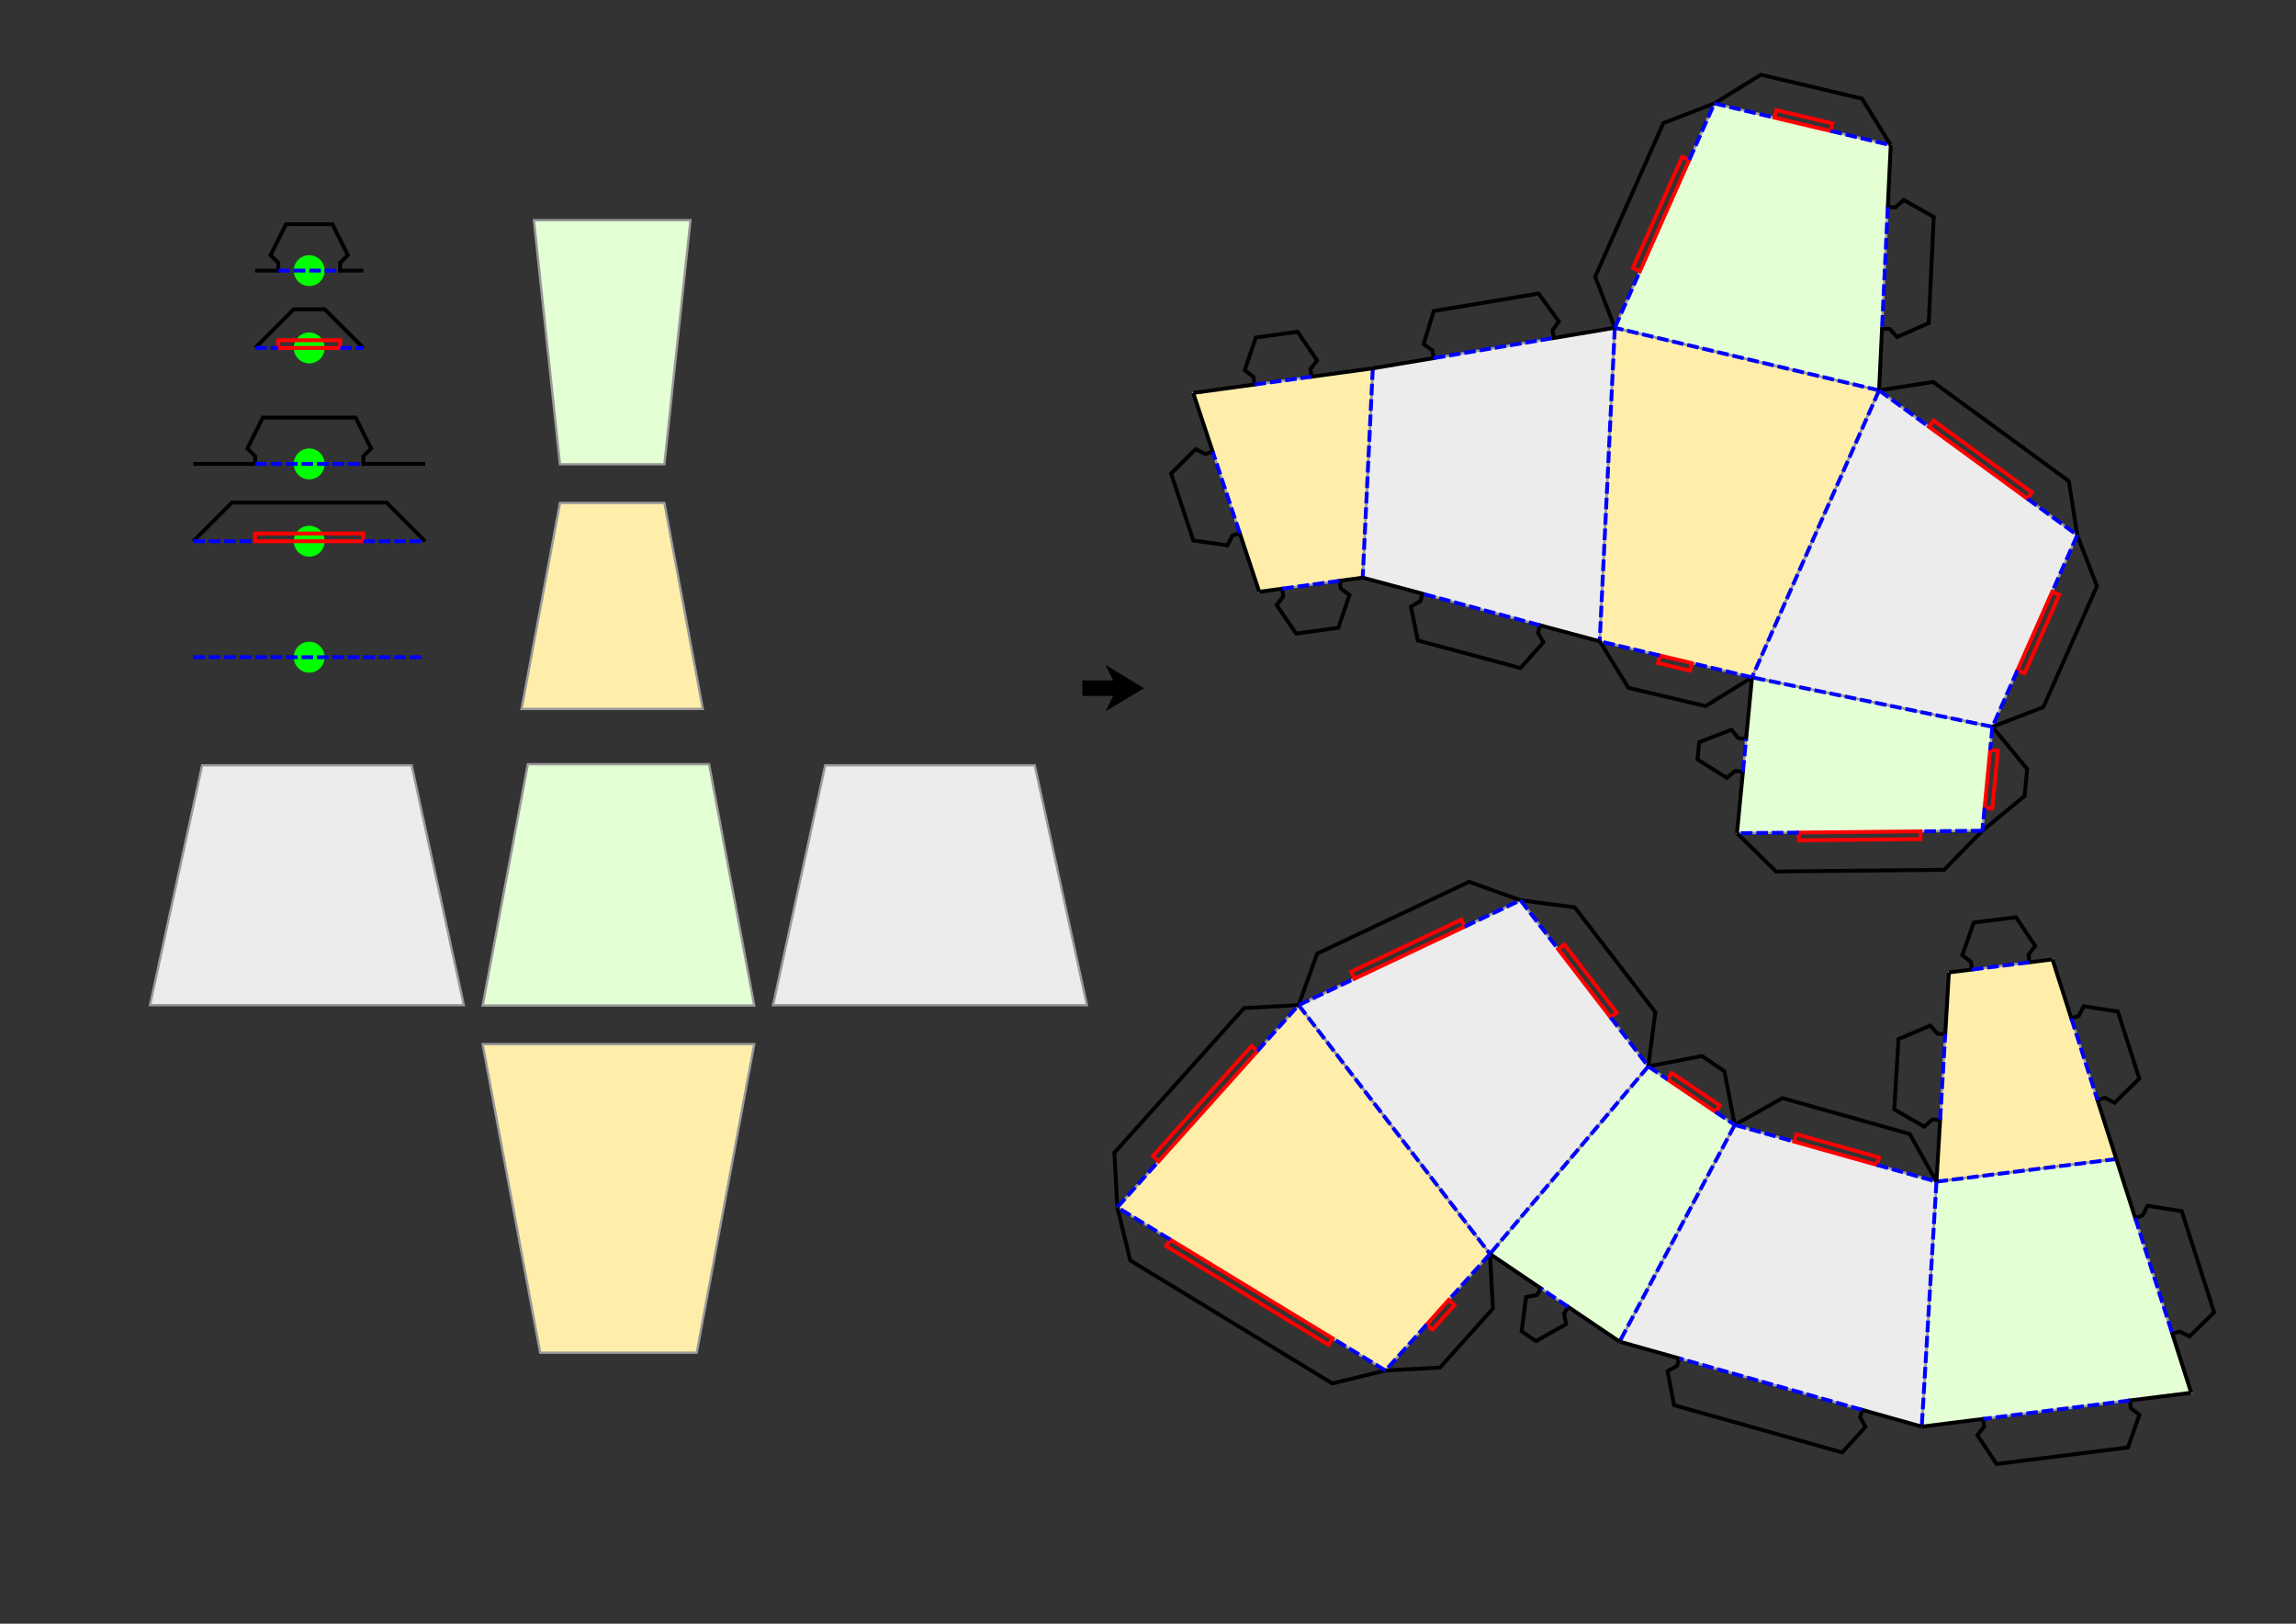 <?xml version="1.0" encoding="UTF-8" standalone="no"?>
<svg
   xmlns:dc="http://purl.org/dc/elements/1.1/"
   xmlns:cc="http://creativecommons.org/ns#"
   xmlns:rdf="http://www.w3.org/1999/02/22-rdf-syntax-ns#"
   xmlns:svg="http://www.w3.org/2000/svg"
   xmlns="http://www.w3.org/2000/svg"
   xmlns:sodipodi="http://sodipodi.sourceforge.net/DTD/sodipodi-0.dtd"
   xmlns:inkscape="http://www.inkscape.org/namespaces/inkscape"
   sodipodi:docname="example2.svg"
   inkscape:version="1.0.2 (e86c870, 2021-01-15)"
   id="svg2093"
   version="1.1"
   viewBox="0 0 297 210"
   height="210mm"
   width="297mm">
  <rect x="0" y="0" width="297" height="210" fill="#333333" stroke="none"/>
  <defs
     id="defs2087" />
  <sodipodi:namedview
     id="base"
     pagecolor="#ffffff"
     bordercolor="#666666"
     borderopacity="1.0"
     inkscape:pageopacity="0.0"
     inkscape:pageshadow="2"
     inkscape:zoom="1.2099383"
     inkscape:cx="583.84022"
     inkscape:cy="392.94134"
     inkscape:document-units="mm"
     inkscape:current-layer="layer1"
     inkscape:document-rotation="0"
     showgrid="true"
     inkscape:window-width="1920"
     inkscape:window-height="1129"
     inkscape:window-x="0"
     inkscape:window-y="34"
     inkscape:window-maximized="1"
     inkscape:snap-bbox="true"
     inkscape:snap-bbox-midpoints="true">
    <inkscape:grid
       type="xygrid"
       id="grid3496" />
  </sodipodi:namedview>
  <g
     inkscape:label="Ebene 1"
     inkscape:groupmode="layer"
     id="layer1">
    <path
       d="M 90.911,91.691 85.94,65.045 H 72.435 l -4.97,26.646 z"
       style="font-variation-settings:normal;opacity:1;vector-effect:none;fill:#ffeeaa;fill-opacity:1;fill-rule:nonzero;stroke:#999999;stroke-width:0.3;stroke-linecap:butt;stroke-linejoin:miter;stroke-miterlimit:10;stroke-dasharray:none;stroke-dashoffset:0;stroke-opacity:1;stop-color:#000000;stop-opacity:1"
       id="path1057" />
    <path
       d="M 97.565,130.045 91.724,98.843 H 68.277 l -5.842,31.202 z"
       style="font-variation-settings:normal;opacity:1;vector-effect:none;fill:#e5ffd5;fill-opacity:1;fill-rule:nonzero;stroke:#999999;stroke-width:0.3;stroke-linecap:butt;stroke-linejoin:miter;stroke-miterlimit:10;stroke-dasharray:none;stroke-dashoffset:0;stroke-opacity:1;stop-color:#000000;stop-opacity:1"
       id="path1063" />
    <path
       d="m 62.435,135.045 7.44,39.91 H 90.125 l 7.44,-39.91 z"
       style="font-variation-settings:normal;opacity:1;vector-effect:none;fill:#ffeeaa;fill-opacity:1;fill-rule:nonzero;stroke:#999999;stroke-width:0.3;stroke-linecap:butt;stroke-linejoin:miter;stroke-miterlimit:10;stroke-dasharray:none;stroke-dashoffset:0;stroke-opacity:1;stop-color:#000000;stop-opacity:1"
       id="path1065" />
    <path
       d="m 140.597,130 -6.745,-31.02 -27.106,6e-4 L 100,130 Z"
       style="font-variation-settings:normal;opacity:1;vector-effect:none;fill:#ececec;fill-opacity:1;fill-rule:nonzero;stroke:#999999;stroke-width:0.3;stroke-linecap:butt;stroke-linejoin:miter;stroke-miterlimit:10;stroke-dasharray:none;stroke-dashoffset:0;stroke-opacity:1;stop-color:#000000;stop-opacity:1"
       id="path1071" />
    <path
       d="M 60,130 53.254,98.98 26.148,98.98 19.403,130 Z"
       style="fill:#ececec;fill-opacity:1;fill-rule:nonzero;stroke:#999999;stroke-width:0.3;stroke-linecap:butt;stroke-linejoin:miter;stroke-miterlimit:10;stroke-dasharray:none;stroke-opacity:1"
       id="path1077" />
    <path
       d="m 69.063,28.48 3.372,31.565 h 13.505 l 3.372,-31.565 z"
       style="font-variation-settings:normal;opacity:1;vector-effect:none;fill:#e5ffd5;fill-opacity:1;fill-rule:nonzero;stroke:#999999;stroke-width:0.3;stroke-linecap:butt;stroke-linejoin:miter;stroke-miterlimit:10;stroke-dasharray:none;stroke-dashoffset:0;stroke-opacity:1;stop-color:#000000;stop-opacity:1"
       id="path1081" />
    <path
       d="m 273.756,149.901 -8.257,-25.818 -13.4,1.685 -1.607,27.058 z"
       style="font-variation-settings:normal;opacity:1;vector-effect:none;fill:#ffeeaa;fill-opacity:1;fill-rule:nonzero;stroke:#999999;stroke-width:0.3;stroke-linecap:butt;stroke-linejoin:miter;stroke-miterlimit:10;stroke-dasharray:none;stroke-dashoffset:0;stroke-opacity:1;stop-color:#000000;stop-opacity:1"
       id="path3677" />
    <path
       d="m 283.444,180.13 -9.688,-30.23 -23.263,2.925 -1.904,31.687 z"
       style="font-variation-settings:normal;opacity:1;vector-effect:none;fill:#e5ffd5;fill-opacity:1;fill-rule:nonzero;stroke:#999999;stroke-width:0.3;stroke-linecap:butt;stroke-linejoin:miter;stroke-miterlimit:10;stroke-dasharray:none;stroke-dashoffset:0;stroke-opacity:1;stop-color:#000000;stop-opacity:1"
       id="path3679" />
    <path
       d="m 248.588,184.513 1.905,-31.688 -26.094,-7.338 -14.892,28.036 z"
       style="font-variation-settings:normal;opacity:1;vector-effect:none;fill:#ececec;fill-opacity:1;fill-rule:nonzero;stroke:#999999;stroke-width:0.3;stroke-linecap:butt;stroke-linejoin:miter;stroke-miterlimit:10;stroke-dasharray:none;stroke-dashoffset:0;stroke-opacity:1;stop-color:#000000;stop-opacity:1"
       id="path3681" />
    <path
       d="m 209.507,173.522 14.892,-28.035 -11.186,-7.566 -20.478,24.256 z"
       style="font-variation-settings:normal;opacity:1;vector-effect:none;fill:#e5ffd5;fill-opacity:1;fill-rule:nonzero;stroke:#999999;stroke-width:0.3;stroke-linecap:butt;stroke-linejoin:miter;stroke-miterlimit:10;stroke-dasharray:none;stroke-dashoffset:0;stroke-opacity:1;stop-color:#000000;stop-opacity:1"
       id="path3845" />
    <path
       d="m 192.734,162.177 20.479,-24.257 -16.524,-21.487 -28.702,13.561 z"
       style="font-variation-settings:normal;opacity:1;vector-effect:none;fill:#ececec;fill-opacity:1;fill-rule:nonzero;stroke:#999999;stroke-width:0.3;stroke-linecap:butt;stroke-linejoin:miter;stroke-miterlimit:10;stroke-dasharray:none;stroke-dashoffset:0;stroke-opacity:1;stop-color:#000000;stop-opacity:1"
       id="path4011" />
    <path
       d="m 144.533,156.15 34.681,21.104 13.518,-15.077 -24.747,-32.183 z"
       style="font-variation-settings:normal;opacity:1;vector-effect:none;fill:#ffeeaa;fill-opacity:1;fill-rule:nonzero;stroke:#999999;stroke-width:0.3;stroke-linecap:butt;stroke-linejoin:miter;stroke-miterlimit:10;stroke-dasharray:none;stroke-dashoffset:0;stroke-opacity:1;stop-color:#000000;stop-opacity:1"
       id="path4143" />
    <path
       d="m 208.886,42.392 -31.31,5.243 -1.305,27.075 30.659,8.233 z"
       style="font-variation-settings:normal;opacity:1;vector-effect:none;fill:#ececec;fill-opacity:1;fill-rule:nonzero;stroke:#999999;stroke-width:0.3;stroke-linecap:butt;stroke-linejoin:miter;stroke-miterlimit:10;stroke-dasharray:none;stroke-dashoffset:0;stroke-opacity:1;stop-color:#000000;stop-opacity:1"
       id="path3129" />
    <path
       d="m 154.347,50.818 8.543,25.725 13.38,-1.834 1.305,-27.075 z"
       style="font-variation-settings:normal;opacity:1;vector-effect:none;fill:#ffeeaa;fill-opacity:1;fill-rule:nonzero;stroke:#999999;stroke-width:0.3;stroke-linecap:butt;stroke-linejoin:miter;stroke-miterlimit:10;stroke-dasharray:none;stroke-dashoffset:0;stroke-opacity:1;stop-color:#000000;stop-opacity:1"
       id="path2190" />
    <path
       d="m 208.886,42.392 -1.956,40.55 19.705,4.666 16.436,-37.121 z"
       style="font-variation-settings:normal;opacity:1;vector-effect:none;fill:#ffeeaa;fill-opacity:1;fill-rule:nonzero;stroke:#999999;stroke-width:0.3;stroke-linecap:butt;stroke-linejoin:miter;stroke-miterlimit:10;stroke-dasharray:none;stroke-dashoffset:0;stroke-opacity:1;stop-color:#000000;stop-opacity:1"
       id="path1210" />
    <path
       d="M 243.071,50.487 244.577,18.778 221.761,13.376 208.886,42.392 Z"
       style="font-variation-settings:normal;opacity:1;vector-effect:none;fill:#e5ffd5;fill-opacity:1;fill-rule:nonzero;stroke:#999999;stroke-width:0.3;stroke-linecap:butt;stroke-linejoin:miter;stroke-miterlimit:10;stroke-dasharray:none;stroke-dashoffset:0;stroke-opacity:1;stop-color:#000000;stop-opacity:1"
       id="path6201" />
    <path
       d="m 226.635,87.608 31.095,6.391 10.974,-24.785 -25.633,-18.727 z"
       style="font-variation-settings:normal;opacity:1;vector-effect:none;fill:#ececec;fill-opacity:1;fill-rule:nonzero;stroke:#999999;stroke-width:0.3;stroke-linecap:butt;stroke-linejoin:miter;stroke-miterlimit:10;stroke-dasharray:none;stroke-dashoffset:0;stroke-opacity:1;stop-color:#000000;stop-opacity:1"
       id="path8607" />
    <path
       d="m 224.689,107.764 31.744,-0.322 1.298,-13.443 -31.095,-6.391 z"
       style="font-variation-settings:normal;opacity:1;vector-effect:none;fill:#e5ffd5;fill-opacity:1;fill-rule:nonzero;stroke:#999999;stroke-width:0.3;stroke-linecap:butt;stroke-linejoin:miter;stroke-miterlimit:10;stroke-dasharray:none;stroke-dashoffset:0;stroke-opacity:1;stop-color:#000000;stop-opacity:1"
       id="path4024" />
    <g
       id="g3658">
      <circle
         style="color:#000000;font-variation-settings:normal;overflow:visible;opacity:1;vector-effect:none;fill:#00ff00;fill-opacity:1;stroke:none;stroke-width:0.5;stroke-linecap:butt;stroke-linejoin:miter;stroke-miterlimit:10;stroke-dasharray:none;stroke-dashoffset:0;stroke-opacity:1;stop-color:#000000;stop-opacity:1"
         id="circle3596"
         cx="40"
         cy="85"
         r="2" />
      <path
         style="color:#000000;font-variation-settings:normal;overflow:visible;opacity:1;vector-effect:none;fill:none;fill-opacity:1;stroke:#0000ff;stroke-width:0.5;stroke-linecap:butt;stroke-linejoin:miter;stroke-miterlimit:10;stroke-dasharray:1.5, 0.5;stroke-dashoffset:0;stroke-opacity:1;stop-color:#000000;stop-opacity:1"
         d="m 25,85 h 30"
         id="path3573" />
    </g>
    <g
       id="g7964">
      <path
         style="color:#000000;font-variation-settings:normal;overflow:visible;opacity:1;vector-effect:none;fill:none;fill-opacity:1;stroke:#0000ff;stroke-width:0.5;stroke-linecap:butt;stroke-linejoin:miter;stroke-miterlimit:10;stroke-dasharray:1.5, 0.5;stroke-dashoffset:0;stroke-opacity:1;stop-color:#000000;stop-opacity:1"
         d="M 243.07,50.488 208.886,42.393"
         id="path8573" />
    </g>
    <g
       id="g9106">
      <path
         style="color:#000000;font-variation-settings:normal;overflow:visible;opacity:1;vector-effect:none;fill:none;fill-opacity:1;stroke:#0000ff;stroke-width:0.5;stroke-linecap:butt;stroke-linejoin:miter;stroke-miterlimit:10;stroke-dasharray:1.5, 0.5;stroke-dashoffset:0;stroke-opacity:1;stop-color:#000000;stop-opacity:1"
         d="M 257.729,93.998 226.635,87.607"
         id="path8391" />
    </g>
    <g
       id="g6236">
      <path
         style="color:#000000;font-variation-settings:normal;overflow:visible;opacity:1;vector-effect:none;fill:none;fill-opacity:1;stroke:#0000ff;stroke-width:0.5;stroke-linecap:butt;stroke-linejoin:miter;stroke-miterlimit:10;stroke-dasharray:1.5, 0.5;stroke-dashoffset:0;stroke-opacity:1;stop-color:#000000;stop-opacity:1"
         d="m 243.071,50.487 -16.437,37.122"
         id="path8211" />
    </g>
    <g
       id="g1896">
      <path
         style="color:#000000;font-variation-settings:normal;overflow:visible;opacity:1;vector-effect:none;fill:none;fill-opacity:1;stroke:#0000ff;stroke-width:0.5;stroke-linecap:butt;stroke-linejoin:miter;stroke-miterlimit:10;stroke-dasharray:1.5, 0.5;stroke-dashoffset:0;stroke-opacity:1;stop-color:#000000;stop-opacity:1"
         d="M 208.886,42.391 206.93,82.941"
         id="path8033" />
    </g>
    <g
       id="g8215">
      <path
         style="color:#000000;font-variation-settings:normal;overflow:visible;opacity:1;vector-effect:none;fill:none;fill-opacity:1;stroke:#0000ff;stroke-width:0.5;stroke-linecap:butt;stroke-linejoin:miter;stroke-miterlimit:10;stroke-dasharray:1.5, 0.5;stroke-dashoffset:0;stroke-opacity:1;stop-color:#000000;stop-opacity:1"
         d="m 177.576,47.633 -1.305,27.075"
         id="path7857" />
    </g>
    <g
       id="g7649">
      <path
         style="color:#000000;font-variation-settings:normal;overflow:visible;opacity:1;vector-effect:none;fill:none;fill-opacity:1;stroke:#0000ff;stroke-width:0.5;stroke-linecap:butt;stroke-linejoin:miter;stroke-miterlimit:10;stroke-dasharray:1.5, 0.5;stroke-dashoffset:0;stroke-opacity:1;stop-color:#000000;stop-opacity:1"
         d="m 250.492,152.826 23.263,-2.925"
         id="path5616" />
    </g>
    <g
       id="g9308">
      <path
         style="color:#000000;font-variation-settings:normal;overflow:visible;opacity:1;vector-effect:none;fill:none;fill-opacity:1;stroke:#0000ff;stroke-width:0.5;stroke-linecap:butt;stroke-linejoin:miter;stroke-miterlimit:10;stroke-dasharray:1.5, 0.5;stroke-dashoffset:0;stroke-opacity:1;stop-color:#000000;stop-opacity:1"
         d="m 250.493,152.825 -1.905,31.688"
         id="path5500" />
    </g>
    <g
       id="g5445">
      <path
         style="color:#000000;font-variation-settings:normal;overflow:visible;opacity:1;vector-effect:none;fill:none;fill-opacity:1;stroke:#0000ff;stroke-width:0.5;stroke-linecap:butt;stroke-linejoin:miter;stroke-miterlimit:10;stroke-dasharray:1.5, 0.5;stroke-dashoffset:0;stroke-opacity:1;stop-color:#000000;stop-opacity:1"
         d="m 224.399,145.487 -14.892,28.035"
         id="path5386" />
    </g>
    <g
       id="g2883">
      <path
         style="color:#000000;font-variation-settings:normal;overflow:visible;opacity:1;vector-effect:none;fill:none;fill-opacity:1;stroke:#0000ff;stroke-width:0.5;stroke-linecap:butt;stroke-linejoin:miter;stroke-miterlimit:10;stroke-dasharray:1.5, 0.5;stroke-dashoffset:0;stroke-opacity:1;stop-color:#000000;stop-opacity:1"
         d="m 213.213,137.921 -20.479,24.256"
         id="path5274" />
    </g>
    <g
       id="g759">
      <path
         style="color:#000000;font-variation-settings:normal;overflow:visible;opacity:1;vector-effect:none;fill:none;fill-opacity:1;stroke:#0000ff;stroke-width:0.5;stroke-linecap:butt;stroke-linejoin:miter;stroke-miterlimit:10;stroke-dasharray:1.5, 0.5;stroke-dashoffset:0;stroke-opacity:1;stop-color:#000000;stop-opacity:1"
         d="m 167.985,129.994 24.748,32.183"
         id="path5164" />
    </g>
    <g
       id="g4000">
      <circle
         style="color:#000000;font-variation-settings:normal;overflow:visible;opacity:1;vector-effect:none;fill:#00ff00;fill-opacity:1;stroke:none;stroke-width:0.5;stroke-linecap:butt;stroke-linejoin:miter;stroke-miterlimit:10;stroke-dasharray:none;stroke-dashoffset:0;stroke-opacity:1;stop-color:#000000;stop-opacity:1"
         id="path3592"
         cx="40"
         cy="60"
         r="2" />
      <path
         style="color:#000000;font-variation-settings:normal;overflow:visible;vector-effect:none;fill:none;fill-opacity:1;stroke:#000000;stroke-width:0.5;stroke-linecap:butt;stroke-linejoin:miter;stroke-miterlimit:10;stroke-dasharray:none;stroke-dashoffset:0;stroke-opacity:1;stop-color:#000000"
         d="m 55,60 h -8 v -1 l 1,-1 -2,-4 H 34 l -2,4 1,1 v 1 h -8"
         id="path3575"
         sodipodi:nodetypes="cccccccccc" />
      <path
         style="color:#000000;font-variation-settings:normal;overflow:visible;vector-effect:none;fill:none;fill-opacity:1;stroke:#0000ff;stroke-width:0.5;stroke-linecap:butt;stroke-linejoin:miter;stroke-miterlimit:10;stroke-dasharray:1.5, 0.5;stroke-dashoffset:0;stroke-opacity:1;stop-color:#000000"
         d="M 33,60 H 47"
         id="path3577"
         sodipodi:nodetypes="cc" />
    </g>
    <g
       id="g3423">
      <path
         style="color:#000000;font-variation-settings:normal;overflow:visible;vector-effect:none;fill:none;fill-opacity:1;stroke:#000000;stroke-width:0.5;stroke-linecap:butt;stroke-linejoin:miter;stroke-miterlimit:10;stroke-dasharray:none;stroke-dashoffset:0;stroke-opacity:1;stop-color:#000000"
         d="m 176.271,74.709 7.726,2.075 -0.259,0.966 -1.225,0.706 0.894,4.382 13.276,3.565 2.969,-3.345 -0.707,-1.225 0.26,-0.966 7.726,2.075"
         id="path7520" />
      <path
         style="color:#000000;font-variation-settings:normal;overflow:visible;vector-effect:none;fill:none;fill-opacity:1;stroke:#0000ff;stroke-width:0.5;stroke-linecap:butt;stroke-linejoin:miter;stroke-miterlimit:10;stroke-dasharray:1.5, 0.5;stroke-dashoffset:0;stroke-opacity:1;stop-color:#000000"
         d="M 199.205,80.867 183.997,76.783"
         id="path7522" />
    </g>
    <g
       id="g7781">
      <path
         style="color:#000000;font-variation-settings:normal;overflow:visible;vector-effect:none;fill:none;fill-opacity:1;stroke:#000000;stroke-width:0.5;stroke-linecap:butt;stroke-linejoin:miter;stroke-miterlimit:10;stroke-dasharray:none;stroke-dashoffset:0;stroke-opacity:1;stop-color:#000000"
         d="m 208.886,42.392 -7.89,1.321 -0.165,-0.986 0.821,-1.151 -2.633,-3.615 -13.557,2.27 -1.312,4.275 1.151,0.821 0.165,0.986 -7.89,1.321"
         id="path7352" />
      <path
         style="color:#000000;font-variation-settings:normal;overflow:visible;vector-effect:none;fill:none;fill-opacity:1;stroke:#0000ff;stroke-width:0.5;stroke-linecap:butt;stroke-linejoin:miter;stroke-miterlimit:10;stroke-dasharray:1.5, 0.5;stroke-dashoffset:0;stroke-opacity:1;stop-color:#000000"
         d="m 185.466,46.313 15.53,-2.6"
         id="path7354" />
    </g>
    <g
       id="g4357">
      <path
         style="color:#000000;font-variation-settings:normal;overflow:visible;vector-effect:none;fill:none;fill-opacity:1;stroke:#000000;stroke-width:0.5;stroke-linecap:butt;stroke-linejoin:miter;stroke-miterlimit:10;stroke-dasharray:none;stroke-dashoffset:0;stroke-opacity:1;stop-color:#000000"
         d="m 243.07,50.488 0.38,-7.991 0.999,0.048 0.951,1.046 4.091,-1.808 0.652,-13.73 -3.901,-2.188 -1.046,0.951 -0.999,-0.047 0.38,-7.991"
         id="path7023" />
      <path
         style="color:#000000;font-variation-settings:normal;overflow:visible;vector-effect:none;fill:none;fill-opacity:1;stroke:#0000ff;stroke-width:0.5;stroke-linecap:butt;stroke-linejoin:miter;stroke-miterlimit:10;stroke-dasharray:1.5, 0.5;stroke-dashoffset:0;stroke-opacity:1;stop-color:#000000"
         d="M 244.197,26.769 243.45,42.497"
         id="path7025" />
    </g>
    <g
       id="g8377">
      <path
         style="color:#000000;font-variation-settings:normal;overflow:visible;vector-effect:none;fill:none;fill-opacity:1;stroke:#000000;stroke-width:0.5;stroke-linecap:butt;stroke-linejoin:miter;stroke-miterlimit:10;stroke-dasharray:none;stroke-dashoffset:0;stroke-opacity:1;stop-color:#000000"
         d="m 177.576,47.634 -7.925,1.086 -0.136,-0.991 0.855,-1.127 -2.525,-3.691 -5.396,0.74 -1.438,4.234 1.127,0.855 0.135,0.991 -7.925,1.086"
         id="path6413" />
      <path
         style="color:#000000;font-variation-settings:normal;overflow:visible;vector-effect:none;fill:none;fill-opacity:1;stroke:#0000ff;stroke-width:0.5;stroke-linecap:butt;stroke-linejoin:miter;stroke-miterlimit:10;stroke-dasharray:1.5, 0.5;stroke-dashoffset:0;stroke-opacity:1;stop-color:#000000"
         d="m 162.273,49.732 7.378,-1.011"
         id="path6415" />
    </g>
    <g
       id="g6653">
      <path
         style="color:#000000;font-variation-settings:normal;overflow:visible;vector-effect:none;fill:none;fill-opacity:1;stroke:#000000;stroke-width:0.5;stroke-linecap:butt;stroke-linejoin:miter;stroke-miterlimit:10;stroke-dasharray:none;stroke-dashoffset:0;stroke-opacity:1;stop-color:#000000"
         d="m 154.347,50.819 2.521,7.592 -0.949,0.315 -1.264,-0.634 -3.166,3.159 2.87,8.642 4.427,0.637 0.634,-1.264 0.949,-0.315 2.521,7.592"
         id="path6274" />
      <path
         style="color:#000000;font-variation-settings:normal;overflow:visible;vector-effect:none;fill:none;fill-opacity:1;stroke:#0000ff;stroke-width:0.5;stroke-linecap:butt;stroke-linejoin:miter;stroke-miterlimit:10;stroke-dasharray:1.5, 0.5;stroke-dashoffset:0;stroke-opacity:1;stop-color:#000000"
         d="m 160.369,68.951 -3.501,-10.54"
         id="path6276" />
    </g>
    <g
       id="g2599">
      <path
         style="color:#000000;font-variation-settings:normal;overflow:visible;vector-effect:none;fill:none;fill-opacity:1;stroke:#000000;stroke-width:0.5;stroke-linecap:butt;stroke-linejoin:miter;stroke-miterlimit:10;stroke-dasharray:none;stroke-dashoffset:0;stroke-opacity:1;stop-color:#000000"
         d="m 226.635,87.608 -0.769,7.963 -0.995,-0.096 -0.899,-1.091 -4.174,1.606 -0.216,2.24 3.789,2.376 1.091,-0.9 0.996,0.096 -0.769,7.963"
         id="path6003" />
      <path
         style="color:#000000;font-variation-settings:normal;overflow:visible;vector-effect:none;fill:none;fill-opacity:1;stroke:#0000ff;stroke-width:0.5;stroke-linecap:butt;stroke-linejoin:miter;stroke-miterlimit:10;stroke-dasharray:1.5, 0.5;stroke-dashoffset:0;stroke-opacity:1;stop-color:#000000"
         d="m 225.458,99.801 0.408,-4.23"
         id="path6005" />
    </g>
    <g
       id="g3248">
      <path
         style="color:#000000;font-variation-settings:normal;overflow:visible;vector-effect:none;fill:none;fill-opacity:1;stroke:#000000;stroke-width:0.5;stroke-linecap:butt;stroke-linejoin:miter;stroke-miterlimit:10;stroke-dasharray:none;stroke-dashoffset:0;stroke-opacity:1;stop-color:#000000"
         d="m 283.444,180.13 -2.441,-7.618 0.952,-0.306 1.258,0.647 3.198,-3.125 -4.194,-13.088 -4.42,-0.684 -0.647,1.258 -0.952,0.305 -2.442,-7.619"
         id="path5058" />
      <path
         style="color:#000000;font-variation-settings:normal;overflow:visible;vector-effect:none;fill:none;fill-opacity:1;stroke:#0000ff;stroke-width:0.5;stroke-linecap:butt;stroke-linejoin:miter;stroke-miterlimit:10;stroke-dasharray:1.5, 0.5;stroke-dashoffset:0;stroke-opacity:1;stop-color:#000000"
         d="m 276.198,157.519 4.805,14.993"
         id="path5060" />
    </g>
    <g
       id="g237">
      <path
         style="color:#000000;font-variation-settings:normal;overflow:visible;vector-effect:none;fill:none;fill-opacity:1;stroke:#000000;stroke-width:0.5;stroke-linecap:butt;stroke-linejoin:miter;stroke-miterlimit:10;stroke-dasharray:none;stroke-dashoffset:0;stroke-opacity:1;stop-color:#000000"
         d="m 248.589,184.513 7.937,-0.998 0.125,0.992 -0.867,1.117 2.483,3.719 16.996,-2.137 1.486,-4.218 -1.117,-0.868 -0.125,-0.992 7.937,-0.998"
         id="path4951" />
      <path
         style="color:#000000;font-variation-settings:normal;overflow:visible;vector-effect:none;fill:none;fill-opacity:1;stroke:#0000ff;stroke-width:0.5;stroke-linecap:butt;stroke-linejoin:miter;stroke-miterlimit:10;stroke-dasharray:1.5, 0.5;stroke-dashoffset:0;stroke-opacity:1;stop-color:#000000"
         d="m 275.507,181.128 -18.981,2.387"
         id="path4953" />
    </g>
    <g
       id="g5065">
      <path
         style="color:#000000;font-variation-settings:normal;overflow:visible;vector-effect:none;fill:none;fill-opacity:1;stroke:#000000;stroke-width:0.5;stroke-linecap:butt;stroke-linejoin:miter;stroke-miterlimit:10;stroke-dasharray:none;stroke-dashoffset:0;stroke-opacity:1;stop-color:#000000"
         d="m 209.508,173.522 7.701,2.166 -0.271,0.963 -1.233,0.692 0.842,4.392 21.753,6.117 3.008,-3.31 -0.692,-1.233 0.27,-0.963 7.702,2.166"
         id="path4847" />
      <path
         style="color:#000000;font-variation-settings:normal;overflow:visible;vector-effect:none;fill:none;fill-opacity:1;stroke:#0000ff;stroke-width:0.5;stroke-linecap:butt;stroke-linejoin:miter;stroke-miterlimit:10;stroke-dasharray:1.5, 0.5;stroke-dashoffset:0;stroke-opacity:1;stop-color:#000000"
         d="m 240.886,182.346 -23.677,-6.658"
         id="path4849" />
    </g>
    <g
       id="g3846">
      <path
         style="color:#000000;font-variation-settings:normal;overflow:visible;vector-effect:none;fill:none;fill-opacity:1;stroke:#000000;stroke-width:0.5;stroke-linecap:butt;stroke-linejoin:miter;stroke-miterlimit:10;stroke-dasharray:none;stroke-dashoffset:0;stroke-opacity:1;stop-color:#000000"
         d="m 192.734,162.176 6.626,4.483 -0.56,0.828 -1.389,0.268 -0.584,4.434 1.863,1.26 3.898,-2.192 -0.268,-1.389 0.561,-0.828 6.626,4.482"
         id="path4271" />
      <path
         style="color:#000000;font-variation-settings:normal;overflow:visible;vector-effect:none;fill:none;fill-opacity:1;stroke:#0000ff;stroke-width:0.5;stroke-linecap:butt;stroke-linejoin:miter;stroke-miterlimit:10;stroke-dasharray:1.5, 0.5;stroke-dashoffset:0;stroke-opacity:1;stop-color:#000000"
         d="m 202.881,169.04 -3.521,-2.381"
         id="path4273" />
    </g>
    <g
       id="g1557">
      <path
         style="color:#000000;font-variation-settings:normal;overflow:visible;vector-effect:none;fill:none;fill-opacity:1;stroke:#000000;stroke-width:0.5;stroke-linecap:butt;stroke-linejoin:miter;stroke-miterlimit:10;stroke-dasharray:none;stroke-dashoffset:0;stroke-opacity:1;stop-color:#000000"
         d="m 273.756,149.901 -2.437,-7.62 0.953,-0.304 1.257,0.648 3.201,-3.124 -2.774,-8.673 -4.419,-0.686 -0.648,1.257 -0.953,0.304 -2.437,-7.62"
         id="path4106" />
      <path
         style="color:#000000;font-variation-settings:normal;overflow:visible;vector-effect:none;fill:none;fill-opacity:1;stroke:#0000ff;stroke-width:0.5;stroke-linecap:butt;stroke-linejoin:miter;stroke-miterlimit:10;stroke-dasharray:1.5, 0.5;stroke-dashoffset:0;stroke-opacity:1;stop-color:#000000"
         d="m 267.936,131.703 3.383,10.578"
         id="path4108" />
    </g>
    <g
       id="g7180">
      <path
         style="color:#000000;font-variation-settings:normal;overflow:visible;vector-effect:none;fill:none;fill-opacity:1;stroke:#000000;stroke-width:0.5;stroke-linecap:butt;stroke-linejoin:miter;stroke-miterlimit:10;stroke-dasharray:none;stroke-dashoffset:0;stroke-opacity:1;stop-color:#000000"
         d="m 252.1,125.768 -0.474,7.986 -0.999,-0.059 -0.939,-1.058 -4.111,1.759 -0.54,9.09 3.875,2.234 1.057,-0.939 0.998,0.059 -0.474,7.986"
         id="path4031" />
      <path
         style="color:#000000;font-variation-settings:normal;overflow:visible;vector-effect:none;fill:none;fill-opacity:1;stroke:#0000ff;stroke-width:0.5;stroke-linecap:butt;stroke-linejoin:miter;stroke-miterlimit:10;stroke-dasharray:1.5, 0.5;stroke-dashoffset:0;stroke-opacity:1;stop-color:#000000"
         d="m 250.967,144.84 0.659,-11.086"
         id="path4033" />
    </g>
    <g
       id="g3654">
      <circle
         style="color:#000000;font-variation-settings:normal;overflow:visible;opacity:1;vector-effect:none;fill:#00ff00;fill-opacity:1;stroke:none;stroke-width:0.5;stroke-linecap:butt;stroke-linejoin:miter;stroke-miterlimit:10;stroke-dasharray:none;stroke-dashoffset:0;stroke-opacity:1;stop-color:#000000;stop-opacity:1"
         id="circle3594"
         cx="40"
         cy="70"
         r="2" />
      <path
         style="color:#000000;font-variation-settings:normal;overflow:visible;opacity:1;vector-effect:none;fill:none;fill-opacity:1;stroke:#ff0000;stroke-width:0.5;stroke-linecap:butt;stroke-linejoin:miter;stroke-miterlimit:10;stroke-dasharray:none;stroke-dashoffset:0;stroke-opacity:1;stop-color:#000000;stop-opacity:1"
         d="m 33,69 v 1 h 14 v -1 z"
         id="path3571"
         sodipodi:nodetypes="ccccc" />
      <path
         style="color:#000000;font-variation-settings:normal;overflow:visible;opacity:1;vector-effect:none;fill:none;fill-opacity:1;stroke:#000000;stroke-width:0.5;stroke-linecap:butt;stroke-linejoin:miter;stroke-miterlimit:10;stroke-dasharray:none;stroke-dashoffset:0;stroke-opacity:1;stop-color:#000000;stop-opacity:1"
         d="m 25,70 5,-5 h 20 l 5,5 v 0 0 0"
         id="path3567" />
      <path
         style="color:#000000;font-variation-settings:normal;overflow:visible;opacity:1;vector-effect:none;fill:none;fill-opacity:1;stroke:#0000ff;stroke-width:0.5;stroke-linecap:butt;stroke-linejoin:miter;stroke-miterlimit:10;stroke-dasharray:1.5, 0.5;stroke-dashoffset:0;stroke-opacity:1;stop-color:#000000;stop-opacity:1"
         d="m 47,70 h 8"
         id="path3590"
         sodipodi:nodetypes="cc" />
      <path
         style="color:#000000;font-variation-settings:normal;overflow:visible;opacity:1;vector-effect:none;fill:none;fill-opacity:1;stroke:#0000ff;stroke-width:0.5;stroke-linecap:butt;stroke-linejoin:miter;stroke-miterlimit:10;stroke-dasharray:1.5, 0.5;stroke-dashoffset:0;stroke-opacity:1;stop-color:#000000;stop-opacity:1"
         d="m 25,70 h 8"
         id="path3569"
         sodipodi:nodetypes="cc" />
    </g>
    <g
       id="g942">
      <path
         style="color:#000000;font-variation-settings:normal;overflow:visible;opacity:1;vector-effect:none;fill:none;fill-opacity:1;stroke:#ff0000;stroke-width:0.5;stroke-linecap:butt;stroke-linejoin:miter;stroke-miterlimit:10;stroke-dasharray:none;stroke-dashoffset:0;stroke-opacity:1;stop-color:#000000;stop-opacity:1"
         d="m 248.443,108.523 -0.01,-1 -15.745,0.16 0.01,1 z"
         id="path7733" />
      <path
         style="color:#000000;font-variation-settings:normal;overflow:visible;opacity:1;vector-effect:none;fill:none;fill-opacity:1;stroke:#000000;stroke-width:0.5;stroke-linecap:butt;stroke-linejoin:miter;stroke-miterlimit:10;stroke-dasharray:none;stroke-dashoffset:0;stroke-opacity:1;stop-color:#000000;stop-opacity:1"
         d="m 256.433,107.441 -4.949,5.051 -21.745,0.221 -5.05,-4.949 v 0 0 0"
         id="path7735" />
      <path
         style="color:#000000;font-variation-settings:normal;overflow:visible;opacity:1;vector-effect:none;fill:none;fill-opacity:1;stroke:#0000ff;stroke-width:0.5;stroke-linecap:butt;stroke-linejoin:miter;stroke-miterlimit:10;stroke-dasharray:1.5, 0.5;stroke-dashoffset:0;stroke-opacity:1;stop-color:#000000;stop-opacity:1"
         d="m 232.688,107.683 -7.999,0.081"
         id="path7737" />
      <path
         style="color:#000000;font-variation-settings:normal;overflow:visible;opacity:1;vector-effect:none;fill:none;fill-opacity:1;stroke:#0000ff;stroke-width:0.5;stroke-linecap:butt;stroke-linejoin:miter;stroke-miterlimit:10;stroke-dasharray:1.5, 0.5;stroke-dashoffset:0;stroke-opacity:1;stop-color:#000000;stop-opacity:1"
         d="m 256.433,107.441 -8,0.082"
         id="path7739" />
    </g>
    <g
       id="g5927">
      <path
         style="color:#000000;font-variation-settings:normal;overflow:visible;opacity:1;vector-effect:none;fill:none;fill-opacity:1;stroke:#ff0000;stroke-width:0.5;stroke-linecap:butt;stroke-linejoin:miter;stroke-miterlimit:10;stroke-dasharray:none;stroke-dashoffset:0;stroke-opacity:1;stop-color:#000000;stop-opacity:1"
         d="m 211.217,34.673 0.914,0.406 6.386,-14.392 -0.914,-0.406 z"
         id="path7219" />
      <path
         style="color:#000000;font-variation-settings:normal;overflow:visible;opacity:1;vector-effect:none;fill:none;fill-opacity:1;stroke:#000000;stroke-width:0.5;stroke-linecap:butt;stroke-linejoin:miter;stroke-miterlimit:10;stroke-dasharray:none;stroke-dashoffset:0;stroke-opacity:1;stop-color:#000000;stop-opacity:1"
         d="m 208.886,42.391 -2.542,-6.598 8.819,-19.876 6.599,-2.542 v 0 0 0"
         id="path7221" />
      <path
         style="color:#000000;font-variation-settings:normal;overflow:visible;opacity:1;vector-effect:none;fill:none;fill-opacity:1;stroke:#0000ff;stroke-width:0.5;stroke-linecap:butt;stroke-linejoin:miter;stroke-miterlimit:10;stroke-dasharray:1.5, 0.5;stroke-dashoffset:0;stroke-opacity:1;stop-color:#000000;stop-opacity:1"
         d="m 218.517,20.687 3.245,-7.312"
         id="path7223" />
      <path
         style="color:#000000;font-variation-settings:normal;overflow:visible;opacity:1;vector-effect:none;fill:none;fill-opacity:1;stroke:#0000ff;stroke-width:0.5;stroke-linecap:butt;stroke-linejoin:miter;stroke-miterlimit:10;stroke-dasharray:1.5, 0.5;stroke-dashoffset:0;stroke-opacity:1;stop-color:#000000;stop-opacity:1"
         d="m 208.886,42.391 3.245,-7.312"
         id="path7225" />
    </g>
    <g
       id="g7270">
      <path
         style="color:#000000;font-variation-settings:normal;overflow:visible;opacity:1;vector-effect:none;fill:none;fill-opacity:1;stroke:#ff0000;stroke-width:0.5;stroke-linecap:butt;stroke-linejoin:miter;stroke-miterlimit:10;stroke-dasharray:none;stroke-dashoffset:0;stroke-opacity:1;stop-color:#000000;stop-opacity:1"
         d="m 250.12,54.398 -0.59,0.807 12.714,9.289 0.59,-0.807 z"
         id="path6895" />
      <path
         style="color:#000000;font-variation-settings:normal;overflow:visible;opacity:1;vector-effect:none;fill:none;fill-opacity:1;stroke:#000000;stroke-width:0.5;stroke-linecap:butt;stroke-linejoin:miter;stroke-miterlimit:10;stroke-dasharray:none;stroke-dashoffset:0;stroke-opacity:1;stop-color:#000000;stop-opacity:1"
         d="m 243.07,50.486 6.987,-1.088 17.559,12.828 1.088,6.987 v 0 0 0"
         id="path6897" />
      <path
         style="color:#000000;font-variation-settings:normal;overflow:visible;opacity:1;vector-effect:none;fill:none;fill-opacity:1;stroke:#0000ff;stroke-width:0.5;stroke-linecap:butt;stroke-linejoin:miter;stroke-miterlimit:10;stroke-dasharray:1.5, 0.5;stroke-dashoffset:0;stroke-opacity:1;stop-color:#000000;stop-opacity:1"
         d="m 262.244,64.494 6.46,4.719"
         id="path6899" />
      <path
         style="color:#000000;font-variation-settings:normal;overflow:visible;opacity:1;vector-effect:none;fill:none;fill-opacity:1;stroke:#0000ff;stroke-width:0.5;stroke-linecap:butt;stroke-linejoin:miter;stroke-miterlimit:10;stroke-dasharray:1.5, 0.5;stroke-dashoffset:0;stroke-opacity:1;stop-color:#000000;stop-opacity:1"
         d="m 243.07,50.486 6.46,4.719"
         id="path6901" />
    </g>
    <g
       id="g7301">
      <path
         style="color:#000000;font-variation-settings:normal;overflow:visible;opacity:1;vector-effect:none;fill:none;fill-opacity:1;stroke:#ff0000;stroke-width:0.5;stroke-linecap:butt;stroke-linejoin:miter;stroke-miterlimit:10;stroke-dasharray:none;stroke-dashoffset:0;stroke-opacity:1;stop-color:#000000;stop-opacity:1"
         d="m 266.379,76.934 -0.914,-0.405 -4.496,10.155 0.914,0.405 z"
         id="path6739" />
      <path
         style="color:#000000;font-variation-settings:normal;overflow:visible;opacity:1;vector-effect:none;fill:none;fill-opacity:1;stroke:#000000;stroke-width:0.5;stroke-linecap:butt;stroke-linejoin:miter;stroke-miterlimit:10;stroke-dasharray:none;stroke-dashoffset:0;stroke-opacity:1;stop-color:#000000;stop-opacity:1"
         d="m 268.704,69.214 2.547,6.596 -6.925,15.641 -6.596,2.548 v 0 0 0"
         id="path6741" />
      <path
         style="color:#000000;font-variation-settings:normal;overflow:visible;opacity:1;vector-effect:none;fill:none;fill-opacity:1;stroke:#0000ff;stroke-width:0.5;stroke-linecap:butt;stroke-linejoin:miter;stroke-miterlimit:10;stroke-dasharray:1.5, 0.5;stroke-dashoffset:0;stroke-opacity:1;stop-color:#000000;stop-opacity:1"
         d="m 260.969,86.684 -3.239,7.315"
         id="path6743" />
      <path
         style="color:#000000;font-variation-settings:normal;overflow:visible;opacity:1;vector-effect:none;fill:none;fill-opacity:1;stroke:#0000ff;stroke-width:0.5;stroke-linecap:butt;stroke-linejoin:miter;stroke-miterlimit:10;stroke-dasharray:1.5, 0.5;stroke-dashoffset:0;stroke-opacity:1;stop-color:#000000;stop-opacity:1"
         d="m 268.704,69.214 -3.239,7.315"
         id="path6745" />
    </g>
    <g
       id="g9149">
      <path
         style="color:#000000;font-variation-settings:normal;overflow:visible;opacity:1;vector-effect:none;fill:none;fill-opacity:1;stroke:#ff0000;stroke-width:0.5;stroke-linecap:butt;stroke-linejoin:miter;stroke-miterlimit:10;stroke-dasharray:none;stroke-dashoffset:0;stroke-opacity:1;stop-color:#000000;stop-opacity:1"
         d="m 229.777,14.246 -0.231,0.973 7.246,1.716 0.23,-0.973 z"
         id="path6588" />
      <path
         style="color:#000000;font-variation-settings:normal;overflow:visible;opacity:1;vector-effect:none;fill:none;fill-opacity:1;stroke:#000000;stroke-width:0.5;stroke-linecap:butt;stroke-linejoin:miter;stroke-miterlimit:10;stroke-dasharray:none;stroke-dashoffset:0;stroke-opacity:1;stop-color:#000000;stop-opacity:1"
         d="m 221.761,13.376 6.018,-3.714 13.084,3.098 3.714,6.018 v 0 0 0"
         id="path6590" />
      <path
         style="color:#000000;font-variation-settings:normal;overflow:visible;opacity:1;vector-effect:none;fill:none;fill-opacity:1;stroke:#0000ff;stroke-width:0.5;stroke-linecap:butt;stroke-linejoin:miter;stroke-miterlimit:10;stroke-dasharray:1.5, 0.5;stroke-dashoffset:0;stroke-opacity:1;stop-color:#000000;stop-opacity:1"
         d="m 236.792,16.934 7.785,1.843"
         id="path6592" />
      <path
         style="color:#000000;font-variation-settings:normal;overflow:visible;opacity:1;vector-effect:none;fill:none;fill-opacity:1;stroke:#0000ff;stroke-width:0.5;stroke-linecap:butt;stroke-linejoin:miter;stroke-miterlimit:10;stroke-dasharray:1.5, 0.5;stroke-dashoffset:0;stroke-opacity:1;stop-color:#000000;stop-opacity:1"
         d="m 221.761,13.376 7.785,1.843"
         id="path6594" />
    </g>
    <g
       id="g3052">
      <path
         style="color:#000000;font-variation-settings:normal;overflow:visible;opacity:1;vector-effect:none;fill:none;fill-opacity:1;stroke:#ff0000;stroke-width:0.5;stroke-linecap:butt;stroke-linejoin:miter;stroke-miterlimit:10;stroke-dasharray:none;stroke-dashoffset:0;stroke-opacity:1;stop-color:#000000;stop-opacity:1"
         d="m 218.619,86.738 0.231,-0.973 -4.136,-0.979 -0.23,0.973 z"
         id="path6161" />
      <path
         style="color:#000000;font-variation-settings:normal;overflow:visible;opacity:1;vector-effect:none;fill:none;fill-opacity:1;stroke:#000000;stroke-width:0.5;stroke-linecap:butt;stroke-linejoin:miter;stroke-miterlimit:10;stroke-dasharray:none;stroke-dashoffset:0;stroke-opacity:1;stop-color:#000000;stop-opacity:1"
         d="m 226.635,87.608 -6.018,3.713 -9.974,-2.362 -3.714,-6.018 v 0 0 0"
         id="path6163" />
      <path
         style="color:#000000;font-variation-settings:normal;overflow:visible;opacity:1;vector-effect:none;fill:none;fill-opacity:1;stroke:#0000ff;stroke-width:0.5;stroke-linecap:butt;stroke-linejoin:miter;stroke-miterlimit:10;stroke-dasharray:1.5, 0.5;stroke-dashoffset:0;stroke-opacity:1;stop-color:#000000;stop-opacity:1"
         d="m 214.714,84.785 -7.785,-1.843"
         id="path6165" />
      <path
         style="color:#000000;font-variation-settings:normal;overflow:visible;opacity:1;vector-effect:none;fill:none;fill-opacity:1;stroke:#0000ff;stroke-width:0.5;stroke-linecap:butt;stroke-linejoin:miter;stroke-miterlimit:10;stroke-dasharray:1.5, 0.5;stroke-dashoffset:0;stroke-opacity:1;stop-color:#000000;stop-opacity:1"
         d="M 226.635,87.608 218.85,85.765"
         id="path6167" />
    </g>
    <g
       id="g6975">
      <path
         style="color:#000000;font-variation-settings:normal;overflow:visible;opacity:1;vector-effect:none;fill:none;fill-opacity:1;stroke:#ff0000;stroke-width:0.5;stroke-linecap:butt;stroke-linejoin:miter;stroke-miterlimit:10;stroke-dasharray:none;stroke-dashoffset:0;stroke-opacity:1;stop-color:#000000;stop-opacity:1"
         d="m 174.793,125.673 0.427,0.904 14.235,-6.726 -0.427,-0.904 z"
         id="path4757" />
      <path
         style="color:#000000;font-variation-settings:normal;overflow:visible;opacity:1;vector-effect:none;fill:none;fill-opacity:1;stroke:#000000;stroke-width:0.5;stroke-linecap:butt;stroke-linejoin:miter;stroke-miterlimit:10;stroke-dasharray:none;stroke-dashoffset:0;stroke-opacity:1;stop-color:#000000;stop-opacity:1"
         d="m 167.987,129.994 2.385,-6.656 19.66,-9.289 6.657,2.384 v 0 0 0"
         id="path4759" />
      <path
         style="color:#000000;font-variation-settings:normal;overflow:visible;opacity:1;vector-effect:none;fill:none;fill-opacity:1;stroke:#0000ff;stroke-width:0.5;stroke-linecap:butt;stroke-linejoin:miter;stroke-miterlimit:10;stroke-dasharray:1.5, 0.5;stroke-dashoffset:0;stroke-opacity:1;stop-color:#000000;stop-opacity:1"
         d="m 189.455,119.851 7.234,-3.418"
         id="path4761" />
      <path
         style="color:#000000;font-variation-settings:normal;overflow:visible;opacity:1;vector-effect:none;fill:none;fill-opacity:1;stroke:#0000ff;stroke-width:0.5;stroke-linecap:butt;stroke-linejoin:miter;stroke-miterlimit:10;stroke-dasharray:1.5, 0.5;stroke-dashoffset:0;stroke-opacity:1;stop-color:#000000;stop-opacity:1"
         d="m 167.987,129.994 7.233,-3.417"
         id="path4763" />
    </g>
    <g
       id="g3088">
      <path
         style="color:#000000;font-variation-settings:normal;overflow:visible;opacity:1;vector-effect:none;fill:none;fill-opacity:1;stroke:#ff0000;stroke-width:0.5;stroke-linecap:butt;stroke-linejoin:miter;stroke-miterlimit:10;stroke-dasharray:none;stroke-dashoffset:0;stroke-opacity:1;stop-color:#000000;stop-opacity:1"
         d="m 149.129,149.525 0.745,0.668 12.771,-14.243 -0.745,-0.667 z"
         id="path4552" />
      <path
         style="color:#000000;font-variation-settings:normal;overflow:visible;opacity:1;vector-effect:none;fill:none;fill-opacity:1;stroke:#000000;stroke-width:0.5;stroke-linecap:butt;stroke-linejoin:miter;stroke-miterlimit:10;stroke-dasharray:none;stroke-dashoffset:0;stroke-opacity:1;stop-color:#000000;stop-opacity:1"
         d="m 144.533,156.149 -0.384,-7.06 16.776,-18.71 7.061,-0.385 v 0 0 0"
         id="path4554" />
      <path
         style="color:#000000;font-variation-settings:normal;overflow:visible;opacity:1;vector-effect:none;fill:none;fill-opacity:1;stroke:#0000ff;stroke-width:0.5;stroke-linecap:butt;stroke-linejoin:miter;stroke-miterlimit:10;stroke-dasharray:1.5, 0.5;stroke-dashoffset:0;stroke-opacity:1;stop-color:#000000;stop-opacity:1"
         d="m 162.645,135.95 5.341,-5.956"
         id="path4556" />
      <path
         style="color:#000000;font-variation-settings:normal;overflow:visible;opacity:1;vector-effect:none;fill:none;fill-opacity:1;stroke:#0000ff;stroke-width:0.5;stroke-linecap:butt;stroke-linejoin:miter;stroke-miterlimit:10;stroke-dasharray:1.5, 0.5;stroke-dashoffset:0;stroke-opacity:1;stop-color:#000000;stop-opacity:1"
         d="m 144.533,156.149 5.341,-5.956"
         id="path4558" />
    </g>
    <g
       id="g1814">
      <path
         style="color:#000000;font-variation-settings:normal;overflow:visible;opacity:1;vector-effect:none;fill:none;fill-opacity:1;stroke:#ff0000;stroke-width:0.5;stroke-linecap:butt;stroke-linejoin:miter;stroke-miterlimit:10;stroke-dasharray:none;stroke-dashoffset:0;stroke-opacity:1;stop-color:#000000;stop-opacity:1"
         d="m 171.86,173.95 0.52,-0.854 -21.013,-12.787 -0.52,0.854 z"
         id="path4457" />
      <path
         style="color:#000000;font-variation-settings:normal;overflow:visible;opacity:1;vector-effect:none;fill:none;fill-opacity:1;stroke:#000000;stroke-width:0.5;stroke-linecap:butt;stroke-linejoin:miter;stroke-miterlimit:10;stroke-dasharray:none;stroke-dashoffset:0;stroke-opacity:1;stop-color:#000000;stop-opacity:1"
         d="m 179.214,177.254 -6.87,1.673 -26.139,-15.906 -1.672,-6.871 v 0 0 0"
         id="path4459" />
      <path
         style="color:#000000;font-variation-settings:normal;overflow:visible;opacity:1;vector-effect:none;fill:none;fill-opacity:1;stroke:#0000ff;stroke-width:0.5;stroke-linecap:butt;stroke-linejoin:miter;stroke-miterlimit:10;stroke-dasharray:1.5, 0.5;stroke-dashoffset:0;stroke-opacity:1;stop-color:#000000;stop-opacity:1"
         d="m 151.367,160.309 -6.834,-4.159"
         id="path4461" />
      <path
         style="color:#000000;font-variation-settings:normal;overflow:visible;opacity:1;vector-effect:none;fill:none;fill-opacity:1;stroke:#0000ff;stroke-width:0.5;stroke-linecap:butt;stroke-linejoin:miter;stroke-miterlimit:10;stroke-dasharray:1.5, 0.5;stroke-dashoffset:0;stroke-opacity:1;stop-color:#000000;stop-opacity:1"
         d="m 179.214,177.254 -6.834,-4.158"
         id="path4463" />
    </g>
    <g
       id="g5309">
      <path
         style="color:#000000;font-variation-settings:normal;overflow:visible;opacity:1;vector-effect:none;fill:none;fill-opacity:1;stroke:#ff0000;stroke-width:0.5;stroke-linecap:butt;stroke-linejoin:miter;stroke-miterlimit:10;stroke-dasharray:none;stroke-dashoffset:0;stroke-opacity:1;stop-color:#000000;stop-opacity:1"
         d="m 188.137,168.801 -0.745,-0.667 -2.837,3.164 0.745,0.667 z"
         id="path4367" />
      <path
         style="color:#000000;font-variation-settings:normal;overflow:visible;opacity:1;vector-effect:none;fill:none;fill-opacity:1;stroke:#000000;stroke-width:0.5;stroke-linecap:butt;stroke-linejoin:miter;stroke-miterlimit:10;stroke-dasharray:none;stroke-dashoffset:0;stroke-opacity:1;stop-color:#000000;stop-opacity:1"
         d="m 192.733,162.177 0.385,7.061 -6.843,7.631 -7.06,0.385 v 0 0 0"
         id="path4369" />
      <path
         style="color:#000000;font-variation-settings:normal;overflow:visible;opacity:1;vector-effect:none;fill:none;fill-opacity:1;stroke:#0000ff;stroke-width:0.5;stroke-linecap:butt;stroke-linejoin:miter;stroke-miterlimit:10;stroke-dasharray:1.5, 0.5;stroke-dashoffset:0;stroke-opacity:1;stop-color:#000000;stop-opacity:1"
         d="m 184.555,171.298 -5.34,5.956"
         id="path4371" />
      <path
         style="color:#000000;font-variation-settings:normal;overflow:visible;opacity:1;vector-effect:none;fill:none;fill-opacity:1;stroke:#0000ff;stroke-width:0.5;stroke-linecap:butt;stroke-linejoin:miter;stroke-miterlimit:10;stroke-dasharray:1.5, 0.5;stroke-dashoffset:0;stroke-opacity:1;stop-color:#000000;stop-opacity:1"
         d="m 192.733,162.177 -5.341,5.957"
         id="path4373" />
    </g>
    <g
       id="g5387">
      <path
         style="color:#000000;font-variation-settings:normal;overflow:visible;opacity:1;vector-effect:none;fill:none;fill-opacity:1;stroke:#ff0000;stroke-width:0.5;stroke-linecap:butt;stroke-linejoin:miter;stroke-miterlimit:10;stroke-dasharray:none;stroke-dashoffset:0;stroke-opacity:1;stop-color:#000000;stop-opacity:1"
         d="m 232.371,146.69 -0.271,0.963 10.692,3.006 0.27,-0.962 z"
         id="path3954" />
      <path
         style="color:#000000;font-variation-settings:normal;overflow:visible;opacity:1;vector-effect:none;fill:none;fill-opacity:1;stroke:#000000;stroke-width:0.5;stroke-linecap:butt;stroke-linejoin:miter;stroke-miterlimit:10;stroke-dasharray:none;stroke-dashoffset:0;stroke-opacity:1;stop-color:#000000;stop-opacity:1"
         d="m 224.399,145.487 6.167,-3.46 16.467,4.631 3.46,6.167 v 0 0 0"
         id="path3956" />
      <path
         style="color:#000000;font-variation-settings:normal;overflow:visible;opacity:1;vector-effect:none;fill:none;fill-opacity:1;stroke:#0000ff;stroke-width:0.5;stroke-linecap:butt;stroke-linejoin:miter;stroke-miterlimit:10;stroke-dasharray:1.5, 0.5;stroke-dashoffset:0;stroke-opacity:1;stop-color:#000000;stop-opacity:1"
         d="m 242.792,150.659 7.701,2.166"
         id="path3958" />
      <path
         style="color:#000000;font-variation-settings:normal;overflow:visible;opacity:1;vector-effect:none;fill:none;fill-opacity:1;stroke:#0000ff;stroke-width:0.5;stroke-linecap:butt;stroke-linejoin:miter;stroke-miterlimit:10;stroke-dasharray:1.5, 0.5;stroke-dashoffset:0;stroke-opacity:1;stop-color:#000000;stop-opacity:1"
         d="m 224.399,145.487 7.701,2.166"
         id="path3960" />
    </g>
    <g
       id="g2876">
      <path
         style="color:#000000;font-variation-settings:normal;overflow:visible;opacity:1;vector-effect:none;fill:none;fill-opacity:1;stroke:#ff0000;stroke-width:0.5;stroke-linecap:butt;stroke-linejoin:miter;stroke-miterlimit:10;stroke-dasharray:none;stroke-dashoffset:0;stroke-opacity:1;stop-color:#000000;stop-opacity:1"
         d="m 202.358,122.166 -0.792,0.61 6.77,8.803 0.792,-0.609 z"
         id="path3883" />
      <path
         style="color:#000000;font-variation-settings:normal;overflow:visible;opacity:1;vector-effect:none;fill:none;fill-opacity:1;stroke:#000000;stroke-width:0.5;stroke-linecap:butt;stroke-linejoin:miter;stroke-miterlimit:10;stroke-dasharray:none;stroke-dashoffset:0;stroke-opacity:1;stop-color:#000000;stop-opacity:1"
         d="m 196.689,116.434 7.011,0.916 10.428,13.56 -0.915,7.011 v 0 0 0"
         id="path3885" />
      <path
         style="color:#000000;font-variation-settings:normal;overflow:visible;opacity:1;vector-effect:none;fill:none;fill-opacity:1;stroke:#0000ff;stroke-width:0.5;stroke-linecap:butt;stroke-linejoin:miter;stroke-miterlimit:10;stroke-dasharray:1.5, 0.5;stroke-dashoffset:0;stroke-opacity:1;stop-color:#000000;stop-opacity:1"
         d="m 208.336,131.579 4.877,6.342"
         id="path3887" />
      <path
         style="color:#000000;font-variation-settings:normal;overflow:visible;opacity:1;vector-effect:none;fill:none;fill-opacity:1;stroke:#0000ff;stroke-width:0.5;stroke-linecap:butt;stroke-linejoin:miter;stroke-miterlimit:10;stroke-dasharray:1.5, 0.5;stroke-dashoffset:0;stroke-opacity:1;stop-color:#000000;stop-opacity:1"
         d="m 196.689,116.434 4.877,6.342"
         id="path3889" />
    </g>
    <path
       style="color:#000000;font-variation-settings:normal;overflow:visible;opacity:1;vector-effect:none;fill:#000000;fill-opacity:1;stroke:none;stroke-width:0.3;stroke-linecap:butt;stroke-linejoin:miter;stroke-miterlimit:10;stroke-dasharray:none;stroke-dashoffset:0;stroke-opacity:1;stop-color:#000000;stop-opacity:1"
       d="m 140,88 h 4 l -1,-2 5,3 -5,3 1,-2 h -4 z"
       id="path3615"
       sodipodi:nodetypes="cccccccc" />
    <g
       id="g3666">
      <circle
         style="color:#000000;font-variation-settings:normal;overflow:visible;vector-effect:none;fill:#00ff00;fill-opacity:1;stroke:none;stroke-width:0.5;stroke-linecap:butt;stroke-linejoin:miter;stroke-miterlimit:10;stroke-dasharray:none;stroke-dashoffset:0;stroke-opacity:1;stop-color:#000000"
         id="circle3617"
         cx="40"
         cy="35"
         r="2" />
      <path
         style="color:#000000;font-variation-settings:normal;overflow:visible;vector-effect:none;fill:none;fill-opacity:1;stroke:#000000;stroke-width:0.5;stroke-linecap:butt;stroke-linejoin:miter;stroke-miterlimit:10;stroke-dasharray:none;stroke-dashoffset:0;stroke-opacity:1;stop-color:#000000"
         d="M 47,35 H 44 v -1 l 1,-1 -2,-4 h -6 l -2,4 1,1 v 1 h -3"
         id="path3625"
         sodipodi:nodetypes="cccccccccc" />
      <path
         style="color:#000000;font-variation-settings:normal;overflow:visible;vector-effect:none;fill:none;fill-opacity:1;stroke:#0000ff;stroke-width:0.5;stroke-linecap:butt;stroke-linejoin:miter;stroke-miterlimit:10;stroke-dasharray:1.5, 0.5;stroke-dashoffset:0;stroke-opacity:1;stop-color:#000000"
         d="m 36,35 h 8"
         id="path3627"
         sodipodi:nodetypes="cc" />
    </g>
    <g
       id="g32">
      <path
         style="color:#000000;font-variation-settings:normal;overflow:visible;vector-effect:none;fill:none;fill-opacity:1;stroke:#000000;stroke-width:0.5;stroke-linecap:butt;stroke-linejoin:miter;stroke-miterlimit:10;stroke-dasharray:none;stroke-dashoffset:0;stroke-opacity:1;stop-color:#000000"
         d="m 162.89,76.543 2.972,-0.407 0.136,0.991 -0.855,1.127 2.524,3.691 5.455,-0.748 1.439,-4.235 -1.127,-0.855 -0.136,-0.991 2.973,-0.407"
         id="path5807" />
      <path
         style="color:#000000;font-variation-settings:normal;overflow:visible;vector-effect:none;fill:none;fill-opacity:1;stroke:#0000ff;stroke-width:0.5;stroke-linecap:butt;stroke-linejoin:miter;stroke-miterlimit:10;stroke-dasharray:1.5, 0.5;stroke-dashoffset:0;stroke-opacity:1;stop-color:#000000"
         d="m 173.298,75.116 -7.436,1.019"
         id="path5809" />
    </g>
    <g
       id="g1558">
      <path
         style="color:#000000;font-variation-settings:normal;overflow:visible;vector-effect:none;fill:none;fill-opacity:1;stroke:#000000;stroke-width:0.5;stroke-linecap:butt;stroke-linejoin:miter;stroke-miterlimit:10;stroke-dasharray:none;stroke-dashoffset:0;stroke-opacity:1;stop-color:#000000"
         d="m 265.499,124.083 -2.976,0.374 -0.125,-0.992 0.867,-1.117 -2.483,-3.72 -5.463,0.687 -1.486,4.219 1.117,0.867 0.125,0.992 -2.976,0.375"
         id="path3765" />
      <path
         style="color:#000000;font-variation-settings:normal;overflow:visible;vector-effect:none;fill:none;fill-opacity:1;stroke:#0000ff;stroke-width:0.5;stroke-linecap:butt;stroke-linejoin:miter;stroke-miterlimit:10;stroke-dasharray:1.5, 0.5;stroke-dashoffset:0;stroke-opacity:1;stop-color:#000000"
         d="m 255.075,125.393 7.448,-0.936"
         id="path3767" />
    </g>
    <g
       id="g3643">
      <circle
         style="color:#000000;font-variation-settings:normal;overflow:visible;opacity:1;vector-effect:none;fill:#00ff00;fill-opacity:1;stroke:none;stroke-width:0.5;stroke-linecap:butt;stroke-linejoin:miter;stroke-miterlimit:10;stroke-dasharray:none;stroke-dashoffset:0;stroke-opacity:1;stop-color:#000000;stop-opacity:1"
         id="circle3619"
         cx="40"
         cy="45"
         r="2" />
      <path
         style="color:#000000;font-variation-settings:normal;overflow:visible;opacity:1;vector-effect:none;fill:none;fill-opacity:1;stroke:#ff0000;stroke-width:0.5;stroke-linecap:butt;stroke-linejoin:miter;stroke-miterlimit:10;stroke-dasharray:none;stroke-dashoffset:0;stroke-opacity:1;stop-color:#000000;stop-opacity:1"
         d="m 36,44 v 1 h 8 v -1 z"
         id="path3621"
         sodipodi:nodetypes="ccccc" />
      <path
         style="color:#000000;font-variation-settings:normal;overflow:visible;opacity:1;vector-effect:none;fill:none;fill-opacity:1;stroke:#000000;stroke-width:0.5;stroke-linecap:butt;stroke-linejoin:miter;stroke-miterlimit:10;stroke-dasharray:none;stroke-dashoffset:0;stroke-opacity:1;stop-color:#000000;stop-opacity:1"
         d="m 33,45 5,-5 h 4 l 5,5 v 0 0 0"
         id="path3623"
         sodipodi:nodetypes="ccccccc" />
      <path
         style="color:#000000;font-variation-settings:normal;overflow:visible;opacity:1;vector-effect:none;fill:none;fill-opacity:1;stroke:#0000ff;stroke-width:0.5;stroke-linecap:butt;stroke-linejoin:miter;stroke-miterlimit:10;stroke-dasharray:1.5, 0.5;stroke-dashoffset:0;stroke-opacity:1;stop-color:#000000;stop-opacity:1"
         d="m 44,45 h 3"
         id="path3629"
         sodipodi:nodetypes="cc" />
      <path
         style="color:#000000;font-variation-settings:normal;overflow:visible;opacity:1;vector-effect:none;fill:none;fill-opacity:1;stroke:#0000ff;stroke-width:0.5;stroke-linecap:butt;stroke-linejoin:miter;stroke-miterlimit:10;stroke-dasharray:1.5, 0.5;stroke-dashoffset:0;stroke-opacity:1;stop-color:#000000;stop-opacity:1"
         d="m 33,45 h 3"
         id="path3631"
         sodipodi:nodetypes="cc" />
    </g>
    <g
       id="g9312">
      <path
         style="color:#000000;font-variation-settings:normal;overflow:visible;opacity:1;vector-effect:none;fill:none;fill-opacity:1;stroke:#ff0000;stroke-width:0.5;stroke-linecap:butt;stroke-linejoin:miter;stroke-miterlimit:10;stroke-dasharray:none;stroke-dashoffset:0;stroke-opacity:1;stop-color:#000000;stop-opacity:1"
         d="m 258.437,97.082 -0.995,-0.096 -0.721,7.471 0.995,0.096 z"
         id="path5942" />
      <path
         style="color:#000000;font-variation-settings:normal;overflow:visible;opacity:1;vector-effect:none;fill:none;fill-opacity:1;stroke:#000000;stroke-width:0.5;stroke-linecap:butt;stroke-linejoin:miter;stroke-miterlimit:10;stroke-dasharray:none;stroke-dashoffset:0;stroke-opacity:1;stop-color:#000000;stop-opacity:1"
         d="m 257.73,93.999 4.496,5.457 -0.337,3.49 -5.457,4.496 v 0 0 0"
         id="path5944" />
      <path
         style="color:#000000;font-variation-settings:normal;overflow:visible;opacity:1;vector-effect:none;fill:none;fill-opacity:1;stroke:#0000ff;stroke-width:0.5;stroke-linecap:butt;stroke-linejoin:miter;stroke-miterlimit:10;stroke-dasharray:1.5, 0.5;stroke-dashoffset:0;stroke-opacity:1;stop-color:#000000;stop-opacity:1"
         d="m 256.721,104.457 -0.289,2.986"
         id="path5946" />
      <path
         style="color:#000000;font-variation-settings:normal;overflow:visible;opacity:1;vector-effect:none;fill:none;fill-opacity:1;stroke:#0000ff;stroke-width:0.5;stroke-linecap:butt;stroke-linejoin:miter;stroke-miterlimit:10;stroke-dasharray:1.5, 0.5;stroke-dashoffset:0;stroke-opacity:1;stop-color:#000000;stop-opacity:1"
         d="m 257.73,93.999 -0.288,2.986"
         id="path5948" />
    </g>
    <g
       id="g5554">
      <path
         style="color:#000000;font-variation-settings:normal;overflow:visible;opacity:1;vector-effect:none;fill:none;fill-opacity:1;stroke:#ff0000;stroke-width:0.5;stroke-linecap:butt;stroke-linejoin:miter;stroke-miterlimit:10;stroke-dasharray:none;stroke-dashoffset:0;stroke-opacity:1;stop-color:#000000;stop-opacity:1"
         d="m 216.258,138.773 -0.56,0.828 6.217,4.206 0.56,-0.829 z"
         id="path3831" />
      <path
         style="color:#000000;font-variation-settings:normal;overflow:visible;opacity:1;vector-effect:none;fill:none;fill-opacity:1;stroke:#000000;stroke-width:0.5;stroke-linecap:butt;stroke-linejoin:miter;stroke-miterlimit:10;stroke-dasharray:none;stroke-dashoffset:0;stroke-opacity:1;stop-color:#000000;stop-opacity:1"
         d="m 213.213,137.92 6.943,-1.34 2.904,1.964 1.34,6.943 v 0 0 0"
         id="path3833" />
      <path
         style="color:#000000;font-variation-settings:normal;overflow:visible;opacity:1;vector-effect:none;fill:none;fill-opacity:1;stroke:#0000ff;stroke-width:0.5;stroke-linecap:butt;stroke-linejoin:miter;stroke-miterlimit:10;stroke-dasharray:1.5, 0.5;stroke-dashoffset:0;stroke-opacity:1;stop-color:#000000;stop-opacity:1"
         d="m 221.915,143.807 2.485,1.68"
         id="path3835" />
      <path
         style="color:#000000;font-variation-settings:normal;overflow:visible;opacity:1;vector-effect:none;fill:none;fill-opacity:1;stroke:#0000ff;stroke-width:0.5;stroke-linecap:butt;stroke-linejoin:miter;stroke-miterlimit:10;stroke-dasharray:1.5, 0.5;stroke-dashoffset:0;stroke-opacity:1;stop-color:#000000;stop-opacity:1"
         d="m 213.213,137.92 2.485,1.681"
         id="path3837" />
    </g>
  </g>
</svg>
